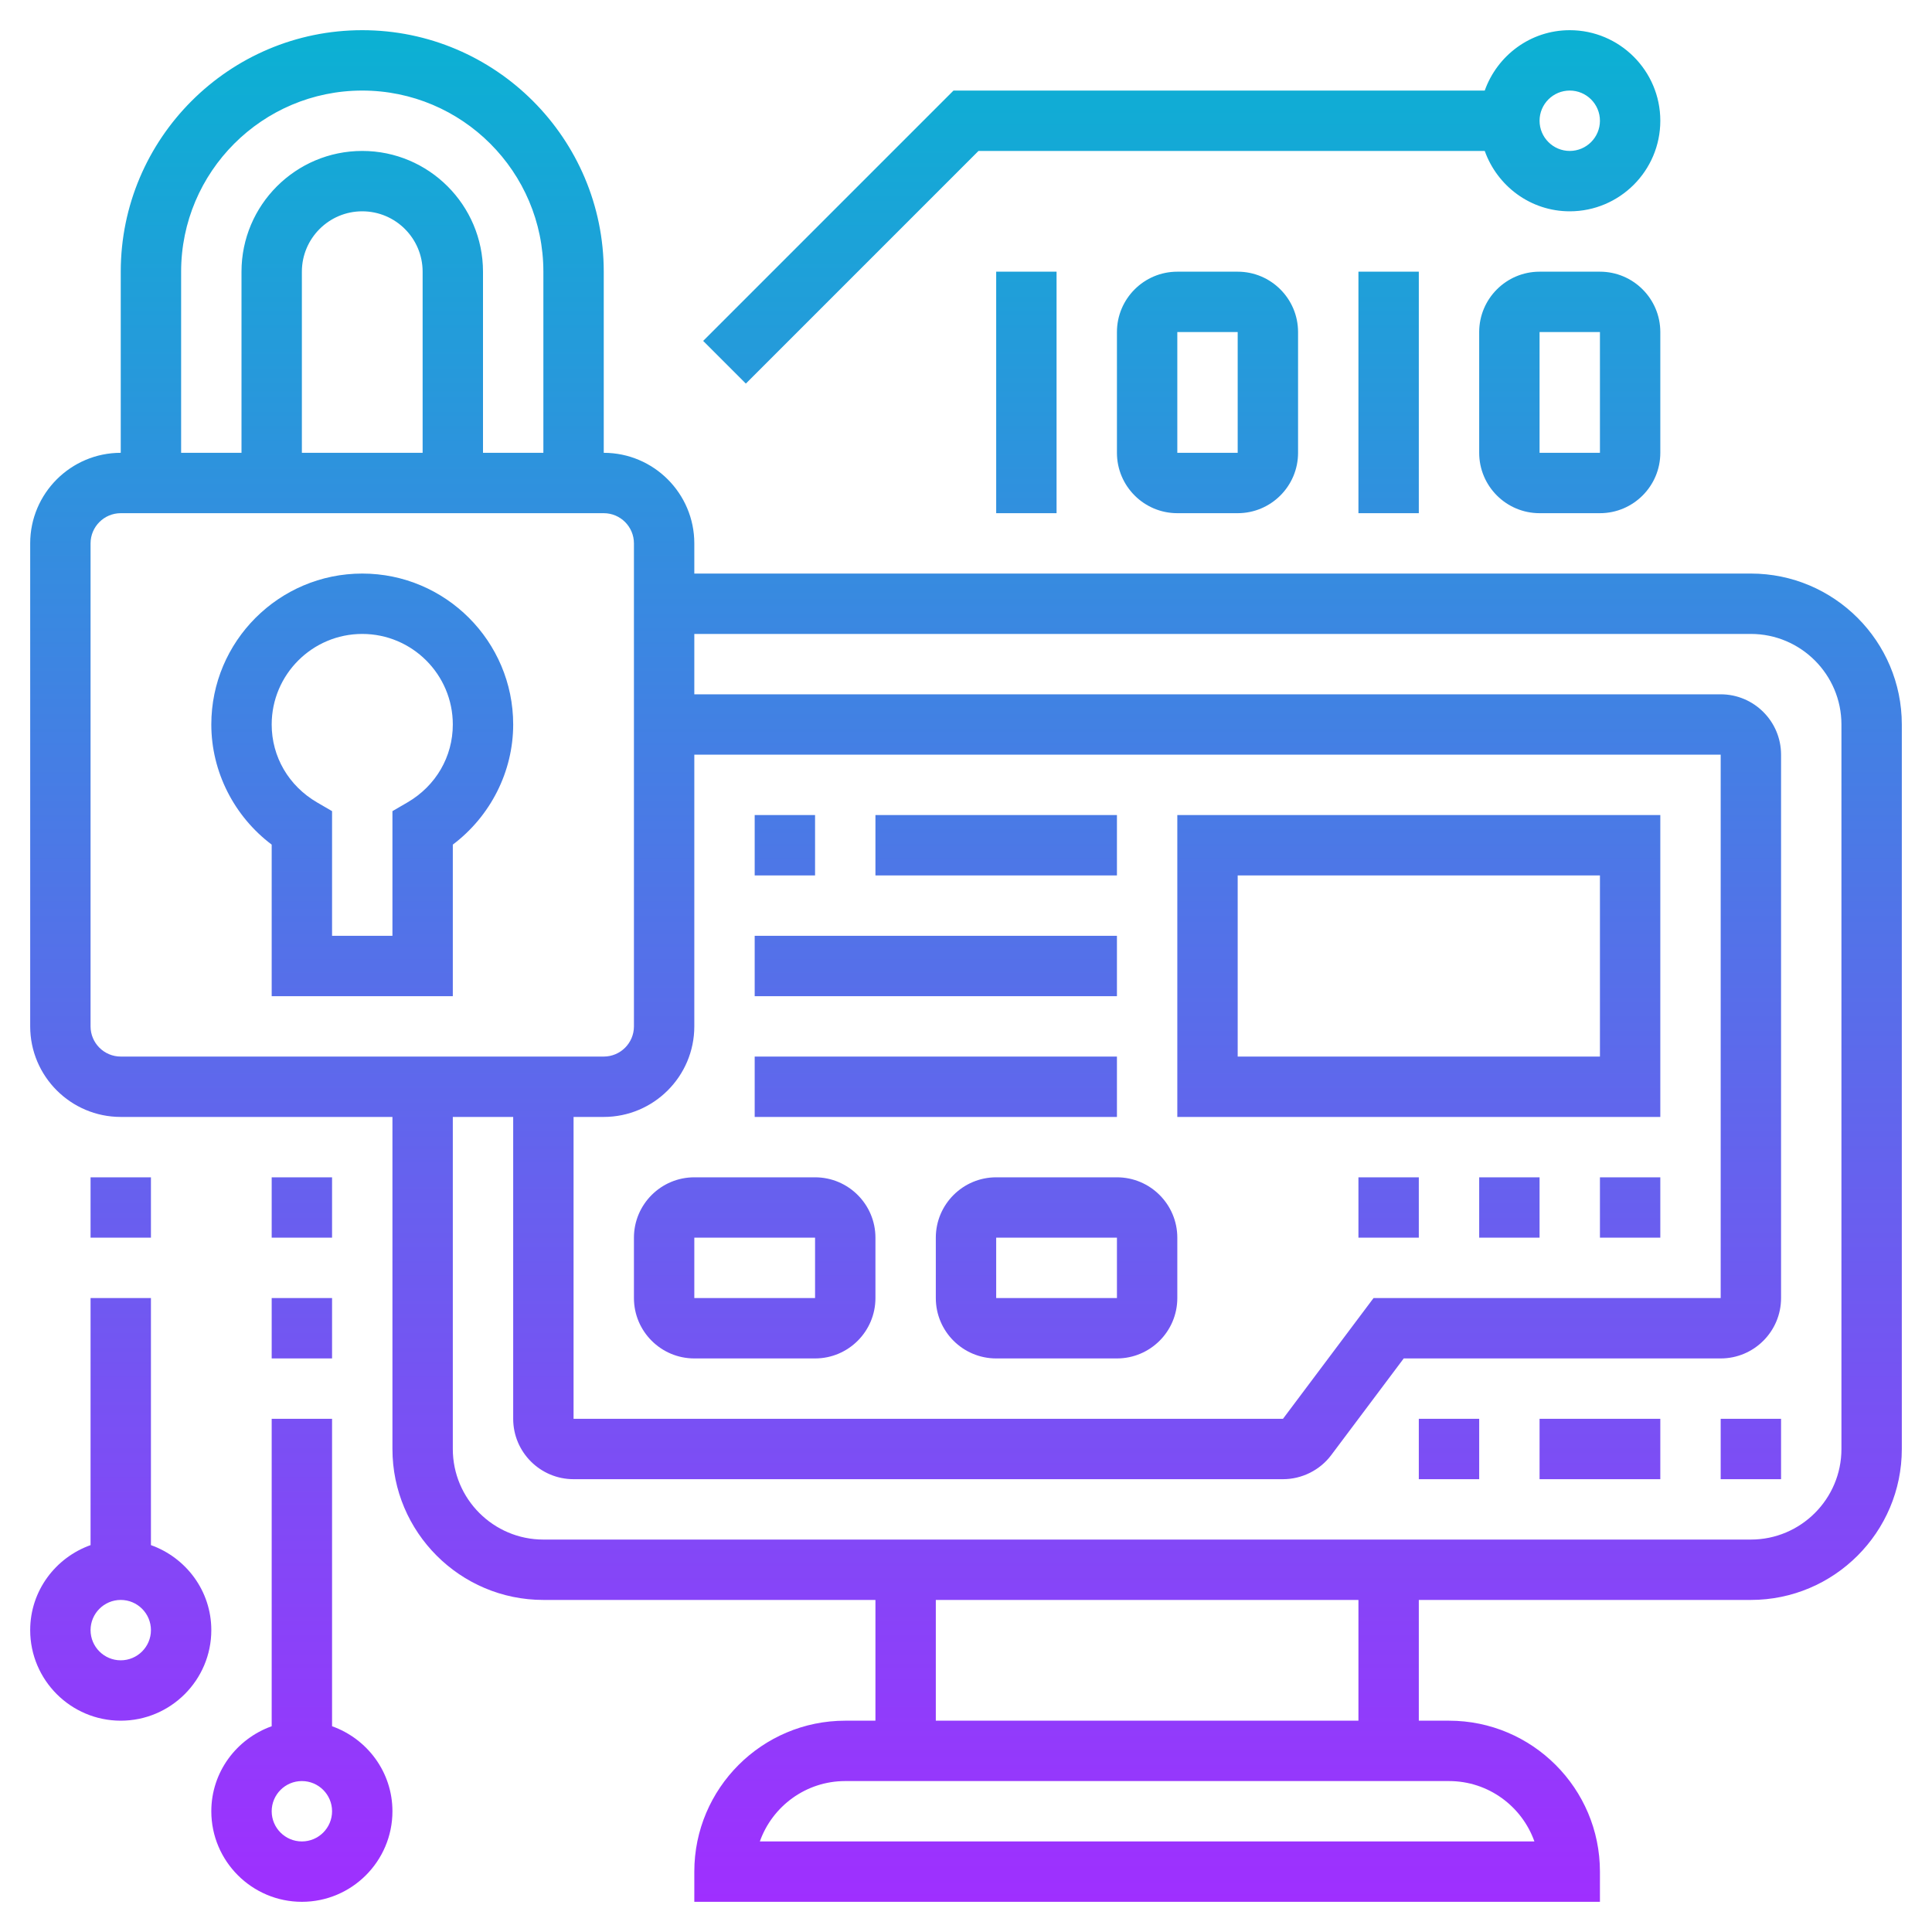<svg id="Layer_35" enable-background="new 0 0 64 64" height="512" viewBox="0 0 64 64" width="512" xmlns="http://www.w3.org/2000/svg" xmlns:xlink="http://www.w3.org/1999/xlink"><linearGradient id="SVGID_1_" gradientUnits="userSpaceOnUse" x1="32" x2="32" y1="63" y2="1"><stop offset="0" stop-color="#9f2fff"/><stop offset="1" stop-color="#0bb1d3"/></linearGradient><path d="m58 19h-35v-1c0-1.654-1.346-3-3-3v-6c0-4.411-3.589-8-8-8s-8 3.589-8 8v6c-1.654 0-3 1.346-3 3v16c0 1.654 1.346 3 3 3h9v11c0 2.757 2.243 5 5 5h11v4h-1c-2.757 0-5 2.243-5 5v1h30v-1c0-2.757-2.243-5-5-5h-1v-4h11c2.757 0 5-2.243 5-5v-24c0-2.757-2.243-5-5-5zm-39 18h1c1.654 0 3-1.346 3-3v-9h34v18h-11.5l-3 4h-23.5zm-13-28c0-3.309 2.691-6 6-6s6 2.691 6 6v6h-2v-6c0-2.206-1.794-4-4-4s-4 1.794-4 4v6h-2zm8 6h-4v-6c0-1.103.897-2 2-2s2 .897 2 2zm-11 19v-16c0-.551.448-1 1-1h16c.552 0 1 .449 1 1v16c0 .551-.448 1-1 1h-16c-.552 0-1-.449-1-1zm47.829 27h-25.658c.413-1.164 1.525-2 2.829-2h20c1.304 0 2.416.836 2.829 2zm-5.829-4h-14v-4h14zm16-9c0 1.654-1.346 3-3 3h-40c-1.654 0-3-1.346-3-3v-11h2v10c0 1.103.897 2 2 2h23.5c.627 0 1.226-.299 1.6-.8l2.4-3.2h10.5c1.103 0 2-.897 2-2v-18c0-1.103-.897-2-2-2h-34v-2h35c1.654 0 3 1.346 3 3zm-4-1h2v2h-2zm-6 0h4v2h-4zm-4 0h2v2h-2zm-35-28c-2.757 0-5 2.243-5 5 0 1.563.754 3.041 2 3.979v5.021h6v-5.021c1.246-.939 2-2.416 2-3.979 0-2.757-2.243-5-5-5zm1.497 7.581-.497.289v4.13h-2v-4.13l-.497-.289c-.941-.548-1.503-1.513-1.503-2.581 0-1.654 1.346-3 3-3s3 1.346 3 3c0 1.068-.562 2.033-1.503 2.581zm31.503-9.581v-8h2v8zm-12 0v-8h2v8zm18-8c-1.103 0-2 .897-2 2v4c0 1.103.897 2 2 2h2c1.103 0 2-.897 2-2v-4c0-1.103-.897-2-2-2zm2 6h-2v-4h2zm-14-6c-1.103 0-2 .897-2 2v4c0 1.103.897 2 2 2h2c1.103 0 2-.897 2-2v-4c0-1.103-.897-2-2-2zm2 6h-2v-4h2zm-8.586-10h16.77c.414 1.161 1.514 2 2.816 2 1.654 0 3-1.346 3-3s-1.346-3-3-3c-1.302 0-2.402.839-2.816 2h-17.598l-8.293 8.293 1.414 1.414zm19.586-2c.552 0 1 .449 1 1s-.448 1-1 1-1-.449-1-1 .448-1 1-1zm-49 48.184c-1.161.414-2 1.514-2 2.816 0 1.654 1.346 3 3 3s3-1.346 3-3c0-1.302-.839-2.402-2-2.816v-8.184h-2zm1 3.816c-.552 0-1-.449-1-1s.448-1 1-1 1 .449 1 1-.448 1-1 1zm1-14h-2v-2h2zm4 16.184c-1.161.414-2 1.514-2 2.816 0 1.654 1.346 3 3 3s3-1.346 3-3c0-1.302-.839-2.402-2-2.816v-10.184h-2zm1 3.816c-.552 0-1-.449-1-1s.448-1 1-1 1 .449 1 1-.448 1-1 1zm-1-18h2v2h-2zm2-2h-2v-2h2zm16-2h-4c-1.103 0-2 .897-2 2v2c0 1.103.897 2 2 2h4c1.103 0 2-.897 2-2v-2c0-1.103-.897-2-2-2zm0 4h-4v-2h4zm10-4h-4c-1.103 0-2 .897-2 2v2c0 1.103.897 2 2 2h4c1.103 0 2-.897 2-2v-2c0-1.103-.897-2-2-2zm0 4h-4v-2h4zm18-16h-16v10h16zm-2 8h-12v-6h12zm-26-6h-2v-2h2zm10 0h-8v-2h8zm0 4h-12v-2h12zm0 4h-12v-2h12zm16 2h2v2h-2zm-4 0h2v2h-2zm-4 0h2v2h-2z" fill="url(#SVGID_1_)"/></svg>